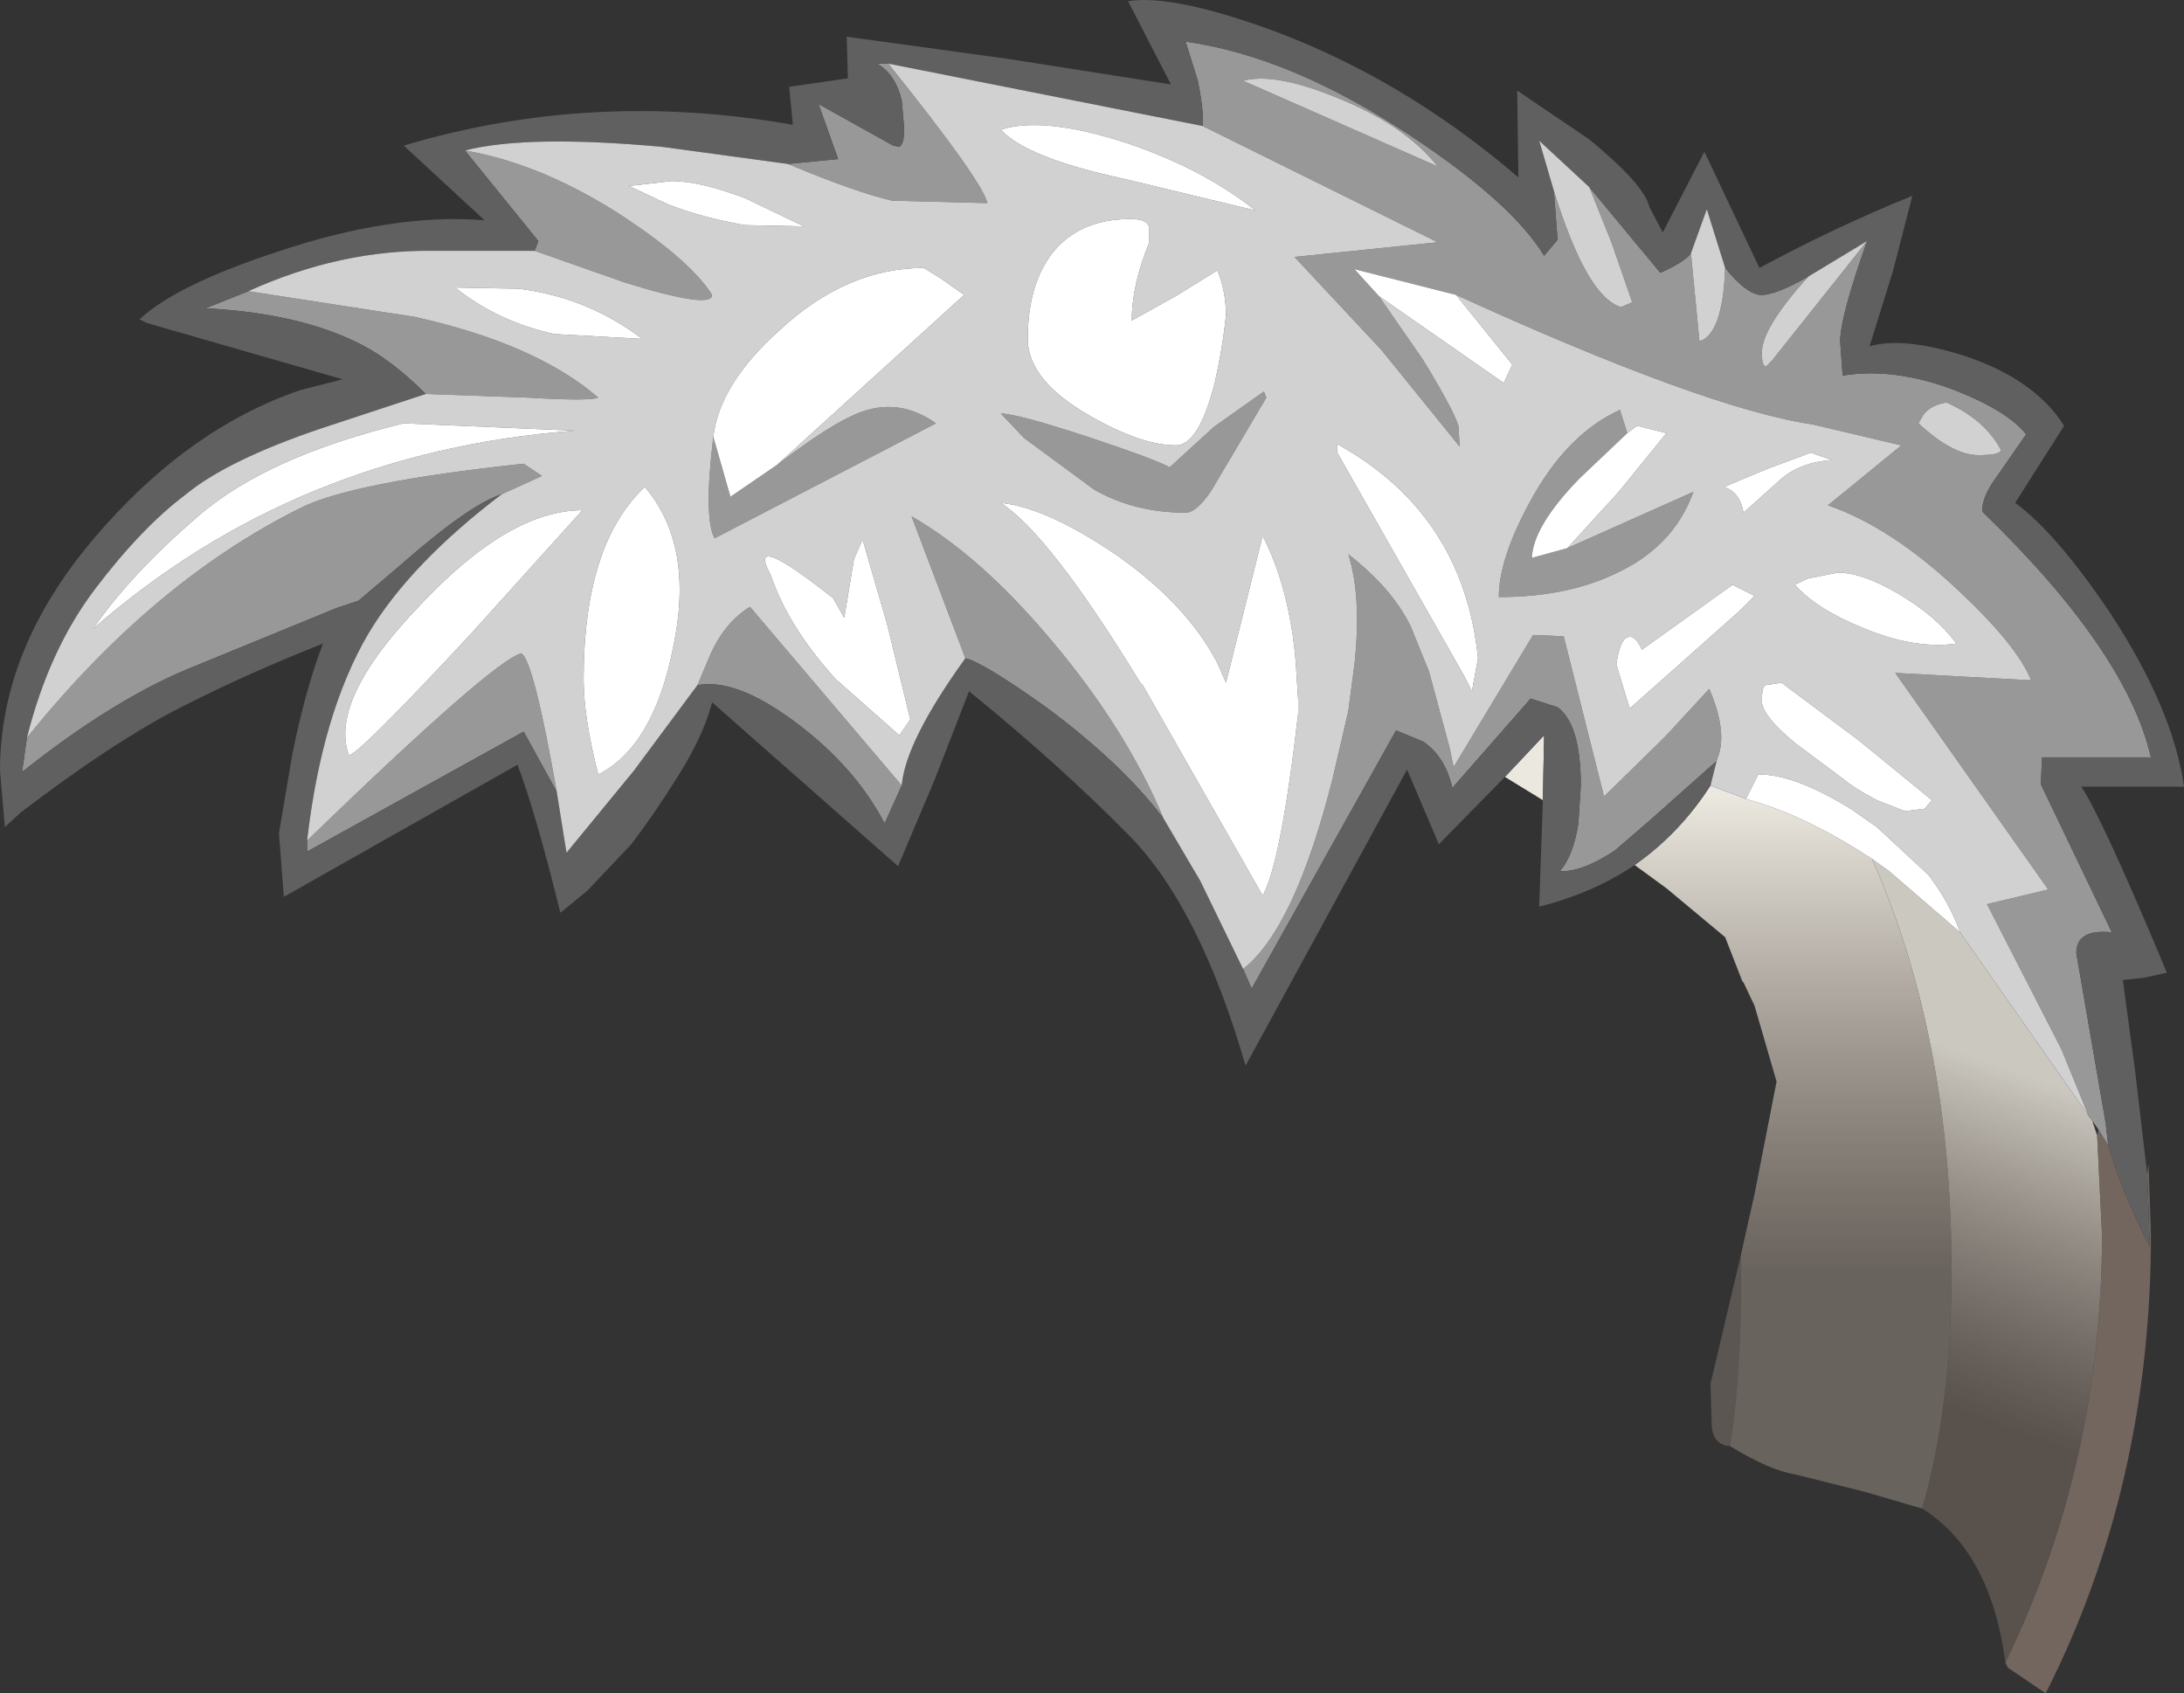 <?xml version="1.0" encoding="UTF-8" standalone="no"?>
<svg xmlns:ffdec="https://www.free-decompiler.com/flash" xmlns:xlink="http://www.w3.org/1999/xlink" ffdec:objectType="shape" height="69.2px" width="89.25px" xmlns="http://www.w3.org/2000/svg">
  <rect width="100%" height="100%" fill="#333333" stroke="none"/>
  <g transform="matrix(1.0, 0.0, 0.0, 1.0, 61.2, 55.1)">
    <path d="M17.35 6.55 L14.95 5.85 12.15 5.15 Q11.15 5.0 9.5 4.0 9.95 1.15 9.95 -2.7 L9.95 -3.85 10.5 -6.3 11.4 -10.9 10.5 -14.0 10.05 -14.95 10.0 -15.0 9.3 -16.8 6.9 -18.8 5.6 -19.75 Q7.45 -21.05 8.7 -23.0 L10.15 -22.45 Q12.55 -21.8 15.3 -20.0 18.55 -12.7 18.55 -3.2 18.55 2.4 17.35 6.55 M1.85 -22.4 L0.3 -23.35 1.9 -25.05 1.85 -22.4" fill="url(#gradient0)" fill-rule="evenodd" stroke="none"/>
    <path d="M20.75 12.85 Q20.15 8.3 17.35 6.55 18.55 2.4 18.55 -3.2 18.55 -12.7 15.3 -20.0 L16.0 -19.5 18.9 -17.0 24.15 -9.5 24.3 -9.3 24.5 -8.7 24.7 -4.65 Q24.7 4.7 20.75 12.85" fill="url(#gradient1)" fill-rule="evenodd" stroke="none"/>
    <path d="M9.5 4.0 Q8.8 3.95 8.75 3.15 L8.7 1.45 9.95 -3.85 9.95 -2.7 Q9.95 1.15 9.5 4.0" fill="#b9a99b" fill-opacity="0.298" fill-rule="evenodd" stroke="none"/>
    <path d="M26.55 -7.1 L26.6 -7.55 26.7 -4.65 Q26.7 5.6 22.4 14.1 L20.85 13.05 20.75 12.85 Q24.7 4.7 24.7 -4.65 L24.5 -8.7 24.55 -8.95 24.95 -8.3 Q25.55 -6.3 26.65 -4.15 L26.55 -7.1" fill="#8e7c71" fill-opacity="0.694" fill-rule="evenodd" stroke="none"/>
    <path d="M15.1 -45.25 Q14.0 -42.15 14.0 -41.15 L14.1 -39.75 Q16.2 -40.1 18.7 -39.15 20.85 -38.3 21.6 -37.35 L20.35 -35.55 Q19.8 -34.8 19.8 -34.2 25.7 -28.5 26.7 -24.15 L22.25 -24.15 22.2 -23.05 25.1 -17.0 Q23.65 -17.15 23.65 -16.15 L24.85 -9.2 24.95 -8.3 24.55 -8.95 24.3 -9.3 24.15 -9.5 23.05 -12.2 20.0 -18.15 22.5 -18.75 16.25 -27.6 21.8 -27.3 Q21.25 -28.7 18.85 -30.95 16.1 -33.55 13.5 -34.45 L16.5 -36.9 12.9 -37.75 Q8.5 -38.4 -1.7 -43.05 L-5.85 -44.1 -4.85 -43.0 -3.05 -40.4 Q-1.8 -38.35 -1.6 -37.7 L-1.55 -36.85 -4.75 -40.8 -8.3 -44.6 -2.45 -45.2 -12.05 -49.95 Q-12.0 -50.55 -12.25 -51.8 L-12.75 -53.4 Q-8.45 -52.8 -3.55 -49.55 0.6 -46.8 1.9 -44.65 L2.45 -45.3 2.3 -47.3 Q3.65 -42.95 5.05 -42.55 L5.5 -42.75 4.65 -45.2 3.75 -47.45 6.65 -43.95 Q7.65 -44.4 7.9 -44.75 L8.25 -41.15 Q9.2 -41.45 9.3 -44.15 10.1 -43.15 10.7 -43.05 11.3 -43.0 12.7 -43.8 10.8 -41.7 10.8 -40.7 10.8 -40.05 11.0 -40.15 L11.2 -40.35 15.1 -45.25 M20.55 -36.75 Q19.9 -37.95 18.35 -38.65 17.7 -38.55 17.4 -38.15 L17.2 -37.8 Q18.6 -36.5 19.65 -36.5 20.65 -36.5 20.55 -36.75 M2.85 -32.7 L8.0 -35.0 Q7.2 -32.75 4.8 -31.65 2.8 -30.7 0.05 -30.7 0.05 -32.25 1.3 -34.55 2.8 -37.35 5.0 -38.35 L5.3 -37.4 3.35 -35.55 Q1.45 -33.6 1.4 -32.3 L2.85 -32.7 M-10.4 -15.5 Q-8.3 -17.15 -6.75 -23.25 L-6.1 -26.05 -5.85 -27.95 Q-5.55 -30.7 -6.1 -32.45 -4.3 -31.05 -3.55 -29.5 L-2.8 -27.65 -1.95 -24.5 -1.8 -23.75 1.45 -29.15 2.7 -29.1 4.35 -22.55 6.85 -25.0 8.65 -26.95 Q9.4 -25.2 9.0 -24.15 L8.95 -24.0 6.25 -21.6 4.8 -20.35 Q3.45 -19.45 2.55 -19.5 3.1 -20.15 3.3 -21.45 L3.4 -23.0 Q3.4 -25.5 2.45 -26.2 L1.35 -26.55 -1.85 -22.9 Q-2.15 -24.2 -3.05 -24.8 L-4.15 -25.25 -10.05 -14.7 -10.4 -15.5 M-29.0 -48.4 L-26.95 -48.6 -27.75 -50.85 -24.7 -49.15 -24.45 -49.1 Q-24.25 -49.2 -24.25 -49.85 L-24.35 -51.0 Q-24.6 -52.05 -25.35 -52.5 L-24.9 -52.5 Q-21.05 -47.7 -20.85 -46.8 L-24.75 -46.9 Q-26.25 -47.25 -29.0 -48.4 M-2.45 -48.3 Q-3.8 -50.0 -6.55 -51.1 -9.1 -52.15 -10.4 -51.8 L-2.45 -48.3 M-43.8 -39.0 Q-45.15 -40.35 -46.4 -41.0 -48.9 -42.3 -52.8 -42.5 L-51.05 -43.2 -44.25 -42.15 Q-39.3 -41.05 -36.75 -38.85 -37.1 -38.7 -39.6 -38.85 L-43.8 -39.0 M-39.35 -44.85 L-39.2 -45.25 -42.2 -48.95 Q-39.0 -48.4 -35.65 -46.2 -32.95 -44.4 -32.1 -43.05 -32.1 -42.45 -35.65 -43.55 L-39.35 -44.85 M-60.1 -24.95 Q-54.95 -31.35 -48.9 -34.35 -46.8 -35.4 -39.8 -36.15 L-39.05 -35.65 -40.7 -34.9 Q-42.0 -34.5 -44.9 -31.95 L-46.55 -30.55 -47.45 -30.25 -53.55 -27.75 Q-56.65 -26.45 -60.3 -23.55 L-60.1 -24.95 M-48.65 -20.75 Q-41.05 -28.1 -39.9 -28.4 -39.4 -28.15 -38.45 -22.75 L-39.8 -25.2 -48.65 -20.3 -48.65 -20.75 M-32.7 -27.1 L-32.15 -28.4 Q-31.55 -29.7 -30.55 -30.3 L-24.35 -23.0 -25.05 -21.45 Q-26.25 -23.75 -28.65 -25.55 -31.1 -27.4 -32.7 -27.1 M-21.75 -28.2 L-23.95 -34.0 Q-21.15 -32.4 -18.25 -28.95 -15.2 -25.35 -13.65 -21.65 -15.35 -23.9 -18.45 -26.2 -21.05 -28.05 -21.75 -28.2 M-9.45 -38.85 L-11.7 -35.05 Q-12.3 -34.15 -12.75 -34.15 -14.85 -34.15 -16.5 -35.1 L-19.35 -37.2 -20.3 -38.2 Q-19.65 -38.2 -16.75 -37.25 -13.9 -36.3 -13.4 -36.0 L-11.6 -37.65 -9.55 -39.1 -9.45 -38.85 M-29.45 -36.1 Q-27.55 -37.55 -26.5 -38.05 -24.65 -39.0 -22.95 -37.8 L-32.0 -33.1 Q-32.45 -33.95 -32.05 -37.25 L-31.6 -36.75 -32.05 -37.25 -31.35 -34.8 -29.45 -36.1" fill="#989898" fill-rule="evenodd" stroke="none"/>
    <path d="M0.3 -23.35 L-2.4 -20.6 -3.7 -23.65 -10.3 -11.55 Q-12.15 -17.95 -15.0 -20.9 -17.9 -23.85 -21.6 -26.85 L-23.0 -23.25 -24.5 -19.7 -32.1 -26.4 Q-32.45 -25.05 -33.45 -23.45 -34.45 -21.85 -35.4 -20.6 L-37.2 -18.7 -38.3 -17.8 Q-39.3 -21.85 -40.05 -23.85 L-49.6 -18.45 -49.8 -21.05 -49.25 -24.3 Q-48.7 -27.0 -48.0 -28.8 -51.05 -27.6 -53.8 -26.2 -56.55 -24.8 -60.35 -21.9 L-61.0 -21.3 -61.2 -23.6 Q-61.2 -28.55 -57.4 -33.05 -53.6 -37.55 -48.95 -39.15 L-47.2 -39.6 -55.2 -41.9 -55.5 -42.05 Q-54.0 -43.45 -49.9 -44.8 -45.15 -46.4 -41.4 -46.1 L-44.7 -49.15 Q-37.0 -51.45 -28.8 -50.0 L-28.95 -51.55 -26.55 -51.9 -26.6 -53.6 -20.05 -52.7 -13.35 -51.65 -15.1 -55.05 Q-13.25 -55.35 -9.05 -53.8 -3.75 -51.8 0.85 -47.85 L0.8 -51.4 3.75 -49.4 Q6.0 -47.55 6.2 -46.65 L6.75 -45.6 8.45 -48.9 10.7 -44.15 Q13.75 -45.8 16.95 -47.1 L16.15 -44.0 15.2 -40.95 Q16.6 -41.35 19.1 -40.55 21.95 -39.6 23.15 -37.7 L21.15 -34.55 Q22.8 -33.35 25.0 -30.1 27.6 -26.15 28.05 -22.95 L23.85 -22.95 Q24.7 -21.7 27.35 -15.35 L26.45 -15.15 25.55 -15.05 26.05 -11.35 26.55 -7.1 26.65 -4.15 Q25.55 -6.3 24.95 -8.3 L24.85 -9.2 23.65 -16.15 Q23.65 -17.15 25.1 -17.0 L22.2 -23.05 22.25 -24.15 26.7 -24.15 Q25.7 -28.5 19.8 -34.2 19.8 -34.8 20.35 -35.55 L21.6 -37.35 Q20.85 -38.3 18.7 -39.15 16.2 -40.1 14.1 -39.75 L14.0 -41.15 Q14.0 -42.15 15.1 -45.25 L12.7 -43.8 Q11.3 -43.0 10.7 -43.05 10.1 -43.15 9.3 -44.15 L8.55 -46.55 7.9 -44.75 Q7.65 -44.4 6.65 -43.95 L3.75 -47.45 1.7 -49.35 2.3 -47.3 2.45 -45.3 1.9 -44.65 Q0.6 -46.8 -3.55 -49.55 -8.45 -52.8 -12.75 -53.4 L-12.25 -51.8 Q-12.0 -50.55 -12.05 -49.95 L-24.9 -52.5 -25.35 -52.5 Q-24.6 -52.05 -24.35 -51.0 L-24.25 -49.85 Q-24.25 -49.2 -24.45 -49.1 L-24.7 -49.15 -27.75 -50.85 -26.95 -48.6 -29.0 -48.4 -34.15 -49.1 Q-39.65 -49.6 -42.2 -48.95 L-39.2 -45.25 -39.35 -44.85 -43.5 -44.85 Q-47.3 -44.9 -51.05 -43.2 L-52.8 -42.5 Q-48.9 -42.3 -46.4 -41.0 -45.15 -40.35 -43.8 -39.0 L-48.05 -37.6 Q-51.9 -36.3 -53.6 -34.9 -55.4 -33.55 -57.3 -31.05 -59.2 -28.55 -60.1 -24.95 L-60.3 -23.55 Q-56.65 -26.45 -53.55 -27.75 L-47.45 -30.25 -46.55 -30.55 -44.9 -31.95 Q-42.0 -34.5 -40.7 -34.9 -44.45 -32.05 -46.15 -29.2 -48.05 -25.95 -48.65 -20.75 L-48.65 -20.3 -39.8 -25.2 -38.45 -22.75 -38.05 -20.25 -35.3 -23.6 -32.7 -27.1 Q-31.1 -27.4 -28.65 -25.55 -26.25 -23.75 -25.05 -21.45 L-24.35 -23.0 Q-24.2 -24.8 -21.75 -28.2 -21.05 -28.05 -18.45 -26.2 -15.35 -23.9 -13.65 -21.65 L-12.15 -19.1 -10.4 -15.5 -10.05 -14.7 -4.15 -25.25 -3.05 -24.8 Q-2.15 -24.2 -1.85 -22.9 L1.35 -26.55 2.45 -26.2 Q3.4 -25.5 3.4 -23.0 L3.3 -21.45 Q3.1 -20.15 2.55 -19.5 3.45 -19.45 4.8 -20.35 L6.25 -21.6 8.95 -24.0 8.7 -23.0 Q7.45 -21.05 5.6 -19.75 3.9 -18.6 1.7 -18.05 L1.85 -22.4 1.9 -25.05 0.3 -23.35" fill="#606060" fill-rule="evenodd" stroke="none"/>
    <path d="M15.1 -45.25 L11.2 -40.35 11.0 -40.15 Q10.8 -40.05 10.8 -40.7 10.8 -41.7 12.7 -43.8 L15.1 -45.25 M9.3 -44.15 Q9.2 -41.45 8.25 -41.15 L7.9 -44.75 8.55 -46.55 9.3 -44.15 M3.75 -47.45 L4.65 -45.2 5.5 -42.75 5.05 -42.55 Q3.65 -42.95 2.3 -47.3 L1.7 -49.35 3.75 -47.45 M-12.05 -49.95 L-2.45 -45.2 -8.3 -44.6 -4.75 -40.8 -1.55 -36.85 -1.6 -37.7 Q-1.8 -38.35 -3.05 -40.4 L-4.85 -43.0 0.25 -39.45 0.6 -40.2 -1.7 -43.05 Q8.5 -38.4 12.9 -37.75 L16.5 -36.9 13.5 -34.45 Q16.1 -33.55 18.85 -30.95 21.25 -28.7 21.8 -27.3 L16.25 -27.6 22.5 -18.75 20.0 -18.15 23.05 -12.2 24.15 -9.5 18.9 -17.0 Q18.45 -18.25 17.6 -19.35 L15.5 -21.3 14.85 -21.75 14.5 -22.0 Q12.25 -23.4 10.8 -23.45 L10.65 -23.45 10.15 -22.45 8.7 -23.0 8.95 -24.0 9.0 -24.15 Q9.4 -25.2 8.65 -26.95 L6.85 -25.0 4.35 -22.55 2.7 -29.1 1.45 -29.15 -1.8 -23.75 -1.95 -24.5 -2.8 -27.65 -3.55 -29.5 Q-4.3 -31.05 -6.1 -32.45 -5.55 -30.7 -5.85 -27.95 L-6.1 -26.05 -6.75 -23.25 Q-8.3 -17.15 -10.4 -15.5 L-12.15 -19.1 -13.65 -21.65 Q-15.2 -25.35 -18.25 -28.95 -21.15 -32.4 -23.95 -34.0 L-21.75 -28.2 Q-24.2 -24.8 -24.35 -23.0 L-30.55 -30.3 Q-31.55 -29.7 -32.15 -28.4 L-32.7 -27.1 -35.3 -23.6 -38.05 -20.25 -38.45 -22.75 Q-39.4 -28.15 -39.9 -28.4 -41.05 -28.1 -48.65 -20.75 -48.05 -25.95 -46.15 -29.2 -44.45 -32.05 -40.7 -34.9 L-39.05 -35.65 -39.8 -36.15 Q-46.8 -35.4 -48.9 -34.35 -54.95 -31.35 -60.1 -24.95 -59.2 -28.55 -57.3 -31.05 -55.4 -33.55 -53.6 -34.9 -51.9 -36.3 -48.05 -37.6 L-43.8 -39.0 -39.6 -38.85 Q-37.1 -38.7 -36.75 -38.85 -39.3 -41.05 -44.25 -42.15 L-51.05 -43.2 Q-47.3 -44.9 -43.5 -44.85 L-39.35 -44.85 -35.65 -43.55 Q-32.1 -42.45 -32.1 -43.05 -32.95 -44.4 -35.65 -46.2 -39.0 -48.4 -42.2 -48.95 -39.65 -49.6 -34.15 -49.1 L-29.0 -48.4 Q-26.25 -47.25 -24.75 -46.9 L-20.85 -46.8 Q-21.05 -47.7 -24.9 -52.5 L-12.05 -49.95 M20.55 -36.75 Q20.65 -36.5 19.65 -36.5 18.6 -36.5 17.2 -37.8 L17.4 -38.15 Q17.7 -38.55 18.35 -38.65 19.9 -37.95 20.55 -36.75 M2.85 -32.7 L4.95 -35.0 6.9 -37.4 5.7 -37.7 5.3 -37.4 5.0 -38.35 Q2.8 -37.35 1.3 -34.55 0.05 -32.25 0.05 -30.7 2.8 -30.7 4.8 -31.65 7.2 -32.75 8.0 -35.0 L2.85 -32.7 M12.8 -36.6 L11.05 -35.95 9.25 -35.2 Q9.9 -35.0 10.05 -34.15 L11.5 -35.45 Q12.3 -36.2 13.65 -36.3 L12.8 -36.6 M17.75 -22.4 L14.75 -24.85 11.6 -27.2 10.95 -27.1 Q10.8 -27.05 10.8 -26.45 10.8 -25.85 12.2 -24.7 L14.15 -23.25 Q14.55 -22.9 15.5 -22.4 L16.65 -21.95 17.45 -22.05 17.75 -22.4 M18.75 -28.8 Q17.9 -29.95 16.35 -30.85 14.9 -31.7 13.9 -31.7 L12.65 -31.45 12.15 -31.2 Q13.05 -30.2 14.9 -29.45 17.05 -28.55 18.75 -28.8 M9.6 -31.2 L5.9 -28.55 Q5.6 -29.2 5.3 -29.05 5.0 -28.95 4.85 -27.95 L5.4 -26.15 9.85 -30.1 10.5 -30.75 9.6 -31.2 M-2.45 -48.3 L-10.4 -51.8 Q-9.1 -52.15 -6.55 -51.1 -3.8 -50.0 -2.45 -48.3 M-44.7 -37.8 Q-50.25 -36.45 -53.05 -34.05 -55.85 -31.65 -57.4 -29.4 -49.1 -36.65 -37.7 -37.5 L-44.7 -37.8 M-37.4 -34.25 Q-40.4 -34.25 -44.05 -30.35 -47.75 -26.5 -46.95 -24.25 -46.7 -24.1 -42.0 -29.15 L-37.4 -34.25 M-9.45 -38.85 L-9.55 -39.1 -11.6 -37.65 -13.4 -36.0 Q-13.9 -36.3 -16.75 -37.25 -19.65 -38.2 -20.3 -38.2 L-19.35 -37.2 -16.5 -35.1 Q-14.85 -34.15 -12.75 -34.15 -12.3 -34.15 -11.7 -35.05 L-9.45 -38.85 M-9.9 -46.5 Q-12.1 -48.25 -15.3 -49.3 -18.6 -50.35 -20.3 -49.8 -19.25 -48.65 -15.3 -47.8 L-9.9 -46.5 M-0.8 -28.2 Q-1.4 -34.1 -6.55 -36.95 L-6.55 -36.6 -1.35 -27.45 -1.05 -26.85 -0.8 -28.2 M-11.1 -27.2 L-11.45 -28.0 Q-12.7 -30.4 -15.55 -32.4 -18.4 -34.35 -20.3 -34.55 -18.3 -33.25 -14.6 -27.2 L-14.5 -27.1 -9.6 -18.5 Q-8.85 -19.85 -8.15 -25.95 L-8.15 -26.5 -8.25 -28.05 Q-8.5 -31.05 -9.6 -33.2 L-11.1 -27.2 M-14.25 -45.15 L-14.25 -45.85 Q-14.35 -46.15 -15.0 -46.15 -17.1 -46.15 -18.2 -44.75 -19.2 -43.45 -19.2 -41.25 -19.2 -39.55 -16.65 -38.1 -14.55 -36.9 -13.15 -36.9 -12.2 -36.9 -11.55 -39.5 -11.25 -40.8 -11.1 -42.2 -11.1 -43.2 -11.45 -44.05 L-13.15 -43.0 -14.95 -42.0 Q-14.95 -43.45 -14.25 -45.15 M-32.05 -37.25 Q-32.45 -33.95 -32.0 -33.1 L-22.95 -37.8 Q-24.65 -39.0 -26.5 -38.05 -27.55 -37.55 -29.45 -36.1 L-21.8 -43.05 -22.8 -43.75 -23.45 -44.15 Q-26.6 -44.15 -29.35 -41.6 -31.8 -39.4 -32.05 -37.25 M-28.35 -45.85 L-30.75 -47.0 Q-32.6 -47.7 -33.75 -47.7 L-35.5 -47.5 -33.9 -46.75 Q-32.5 -46.2 -30.75 -45.9 L-28.35 -45.85 M-24.45 -25.05 L-24.0 -25.7 -24.95 -29.6 -25.95 -33.05 -26.3 -32.25 -26.7 -29.85 -27.15 -30.65 Q-30.75 -33.5 -29.7 -31.6 -29.0 -29.5 -27.05 -27.35 L-24.45 -25.05 M-36.75 -23.45 Q-34.5 -24.6 -33.7 -28.6 -32.8 -32.8 -34.85 -35.2 -37.35 -32.85 -37.35 -27.35 -37.35 -25.75 -36.75 -23.45 M-34.95 -41.25 Q-37.2 -42.95 -40.0 -43.3 L-42.6 -43.35 Q-40.85 -41.95 -38.55 -41.45 L-34.95 -41.25" fill="#d1d1d1" fill-rule="evenodd" stroke="none"/>
    <path d="M-4.85 -43.0 L-5.85 -44.1 -1.7 -43.05 0.6 -40.2 0.25 -39.45 -4.85 -43.0 M5.3 -37.4 L5.7 -37.7 6.9 -37.4 4.95 -35.0 2.85 -32.7 1.4 -32.3 Q1.45 -33.6 3.35 -35.55 L5.3 -37.4 M12.8 -36.6 L13.65 -36.3 Q12.3 -36.2 11.5 -35.45 L10.05 -34.15 Q9.9 -35.0 9.25 -35.2 L11.05 -35.95 12.8 -36.6 M10.15 -22.45 L10.65 -23.45 10.8 -23.45 Q12.25 -23.4 14.5 -22.0 L14.85 -21.75 15.5 -21.3 17.6 -19.35 Q18.45 -18.25 18.9 -17.0 L16.0 -19.5 15.3 -20.0 Q12.55 -21.8 10.15 -22.45 M9.6 -31.2 L10.5 -30.75 9.85 -30.1 5.4 -26.15 4.85 -27.95 Q5.0 -28.95 5.3 -29.05 5.6 -29.2 5.9 -28.55 L9.6 -31.2 M18.75 -28.8 Q17.05 -28.55 14.9 -29.45 13.05 -30.2 12.15 -31.2 L12.65 -31.45 13.9 -31.7 Q14.9 -31.7 16.35 -30.85 17.9 -29.95 18.75 -28.8 M17.75 -22.4 L17.45 -22.05 16.65 -21.95 15.5 -22.4 Q14.55 -22.9 14.15 -23.25 L12.2 -24.7 Q10.8 -25.85 10.8 -26.45 10.8 -27.05 10.95 -27.1 L11.6 -27.2 14.75 -24.85 17.75 -22.4 M-44.7 -37.8 L-37.7 -37.5 Q-49.1 -36.65 -57.4 -29.4 -55.85 -31.65 -53.05 -34.05 -50.25 -36.45 -44.7 -37.8 M-37.4 -34.25 L-42.0 -29.15 Q-46.7 -24.1 -46.95 -24.25 -47.75 -26.5 -44.05 -30.35 -40.4 -34.25 -37.4 -34.25 M-14.25 -45.15 Q-14.95 -43.45 -14.95 -42.0 L-13.15 -43.0 -11.45 -44.05 Q-11.1 -43.2 -11.1 -42.2 -11.25 -40.8 -11.55 -39.5 -12.2 -36.9 -13.15 -36.9 -14.55 -36.9 -16.65 -38.1 -19.2 -39.55 -19.2 -41.25 -19.2 -43.45 -18.2 -44.75 -17.1 -46.15 -15.0 -46.15 -14.35 -46.15 -14.25 -45.85 L-14.25 -45.15 M-11.1 -27.2 L-9.6 -33.2 Q-8.5 -31.05 -8.25 -28.05 L-8.15 -26.5 -8.15 -25.95 Q-8.85 -19.85 -9.6 -18.5 L-14.5 -27.1 -14.6 -27.2 Q-18.3 -33.25 -20.3 -34.55 -18.4 -34.35 -15.55 -32.4 -12.7 -30.4 -11.45 -28.0 L-11.1 -27.2 M-0.8 -28.2 L-1.05 -26.85 -1.35 -27.45 -6.55 -36.6 -6.55 -36.95 Q-1.4 -34.1 -0.8 -28.2 M-9.9 -46.5 L-15.3 -47.8 Q-19.25 -48.65 -20.3 -49.8 -18.6 -50.35 -15.3 -49.3 -12.1 -48.25 -9.9 -46.5 M-32.05 -37.25 Q-31.8 -39.4 -29.35 -41.6 -26.6 -44.15 -23.45 -44.15 L-22.8 -43.75 -21.8 -43.05 -29.45 -36.1 -31.35 -34.8 -32.05 -37.25 -31.6 -36.75 -32.05 -37.25 M-28.35 -45.85 L-30.75 -45.9 Q-32.5 -46.2 -33.9 -46.75 L-35.5 -47.5 -33.75 -47.7 Q-32.6 -47.7 -30.75 -47.0 L-28.35 -45.85 M-34.95 -41.25 L-38.55 -41.45 Q-40.85 -41.95 -42.6 -43.35 L-40.0 -43.3 Q-37.2 -42.95 -34.95 -41.25 M-36.75 -23.45 Q-37.35 -25.75 -37.35 -27.35 -37.35 -32.85 -34.85 -35.2 -32.8 -32.8 -33.7 -28.6 -34.5 -24.6 -36.75 -23.45 M-24.45 -25.05 L-27.05 -27.35 Q-29.0 -29.5 -29.7 -31.6 -30.75 -33.5 -27.15 -30.65 L-26.7 -29.85 -26.3 -32.25 -25.95 -33.05 -24.95 -29.6 -24.0 -25.7 -24.45 -25.05" fill="#ffffff" fill-rule="evenodd" stroke="none"/>
  </g>
  <defs>
    <linearGradient gradientTransform="matrix(0.0, -0.012, 0.029, 0.0, 8.3, -12.75)" gradientUnits="userSpaceOnUse" id="gradient0" spreadMethod="pad" x1="-819.2" x2="819.2">
      <stop offset="0.0" stop-color="#b9a99b" stop-opacity="0.4"/>
      <stop offset="1.0" stop-color="#ebe8e0"/>
    </linearGradient>
    <linearGradient gradientTransform="matrix(0.003, -0.008, 0.033, 0.012, 50.9, 6.95)" gradientUnits="userSpaceOnUse" id="gradient1" spreadMethod="pad" x1="-819.2" x2="819.2">
      <stop offset="0.0" stop-color="#8e7c71" stop-opacity="0.4"/>
      <stop offset="1.0" stop-color="#cbc8c0"/>
    </linearGradient>
  </defs>
</svg>
